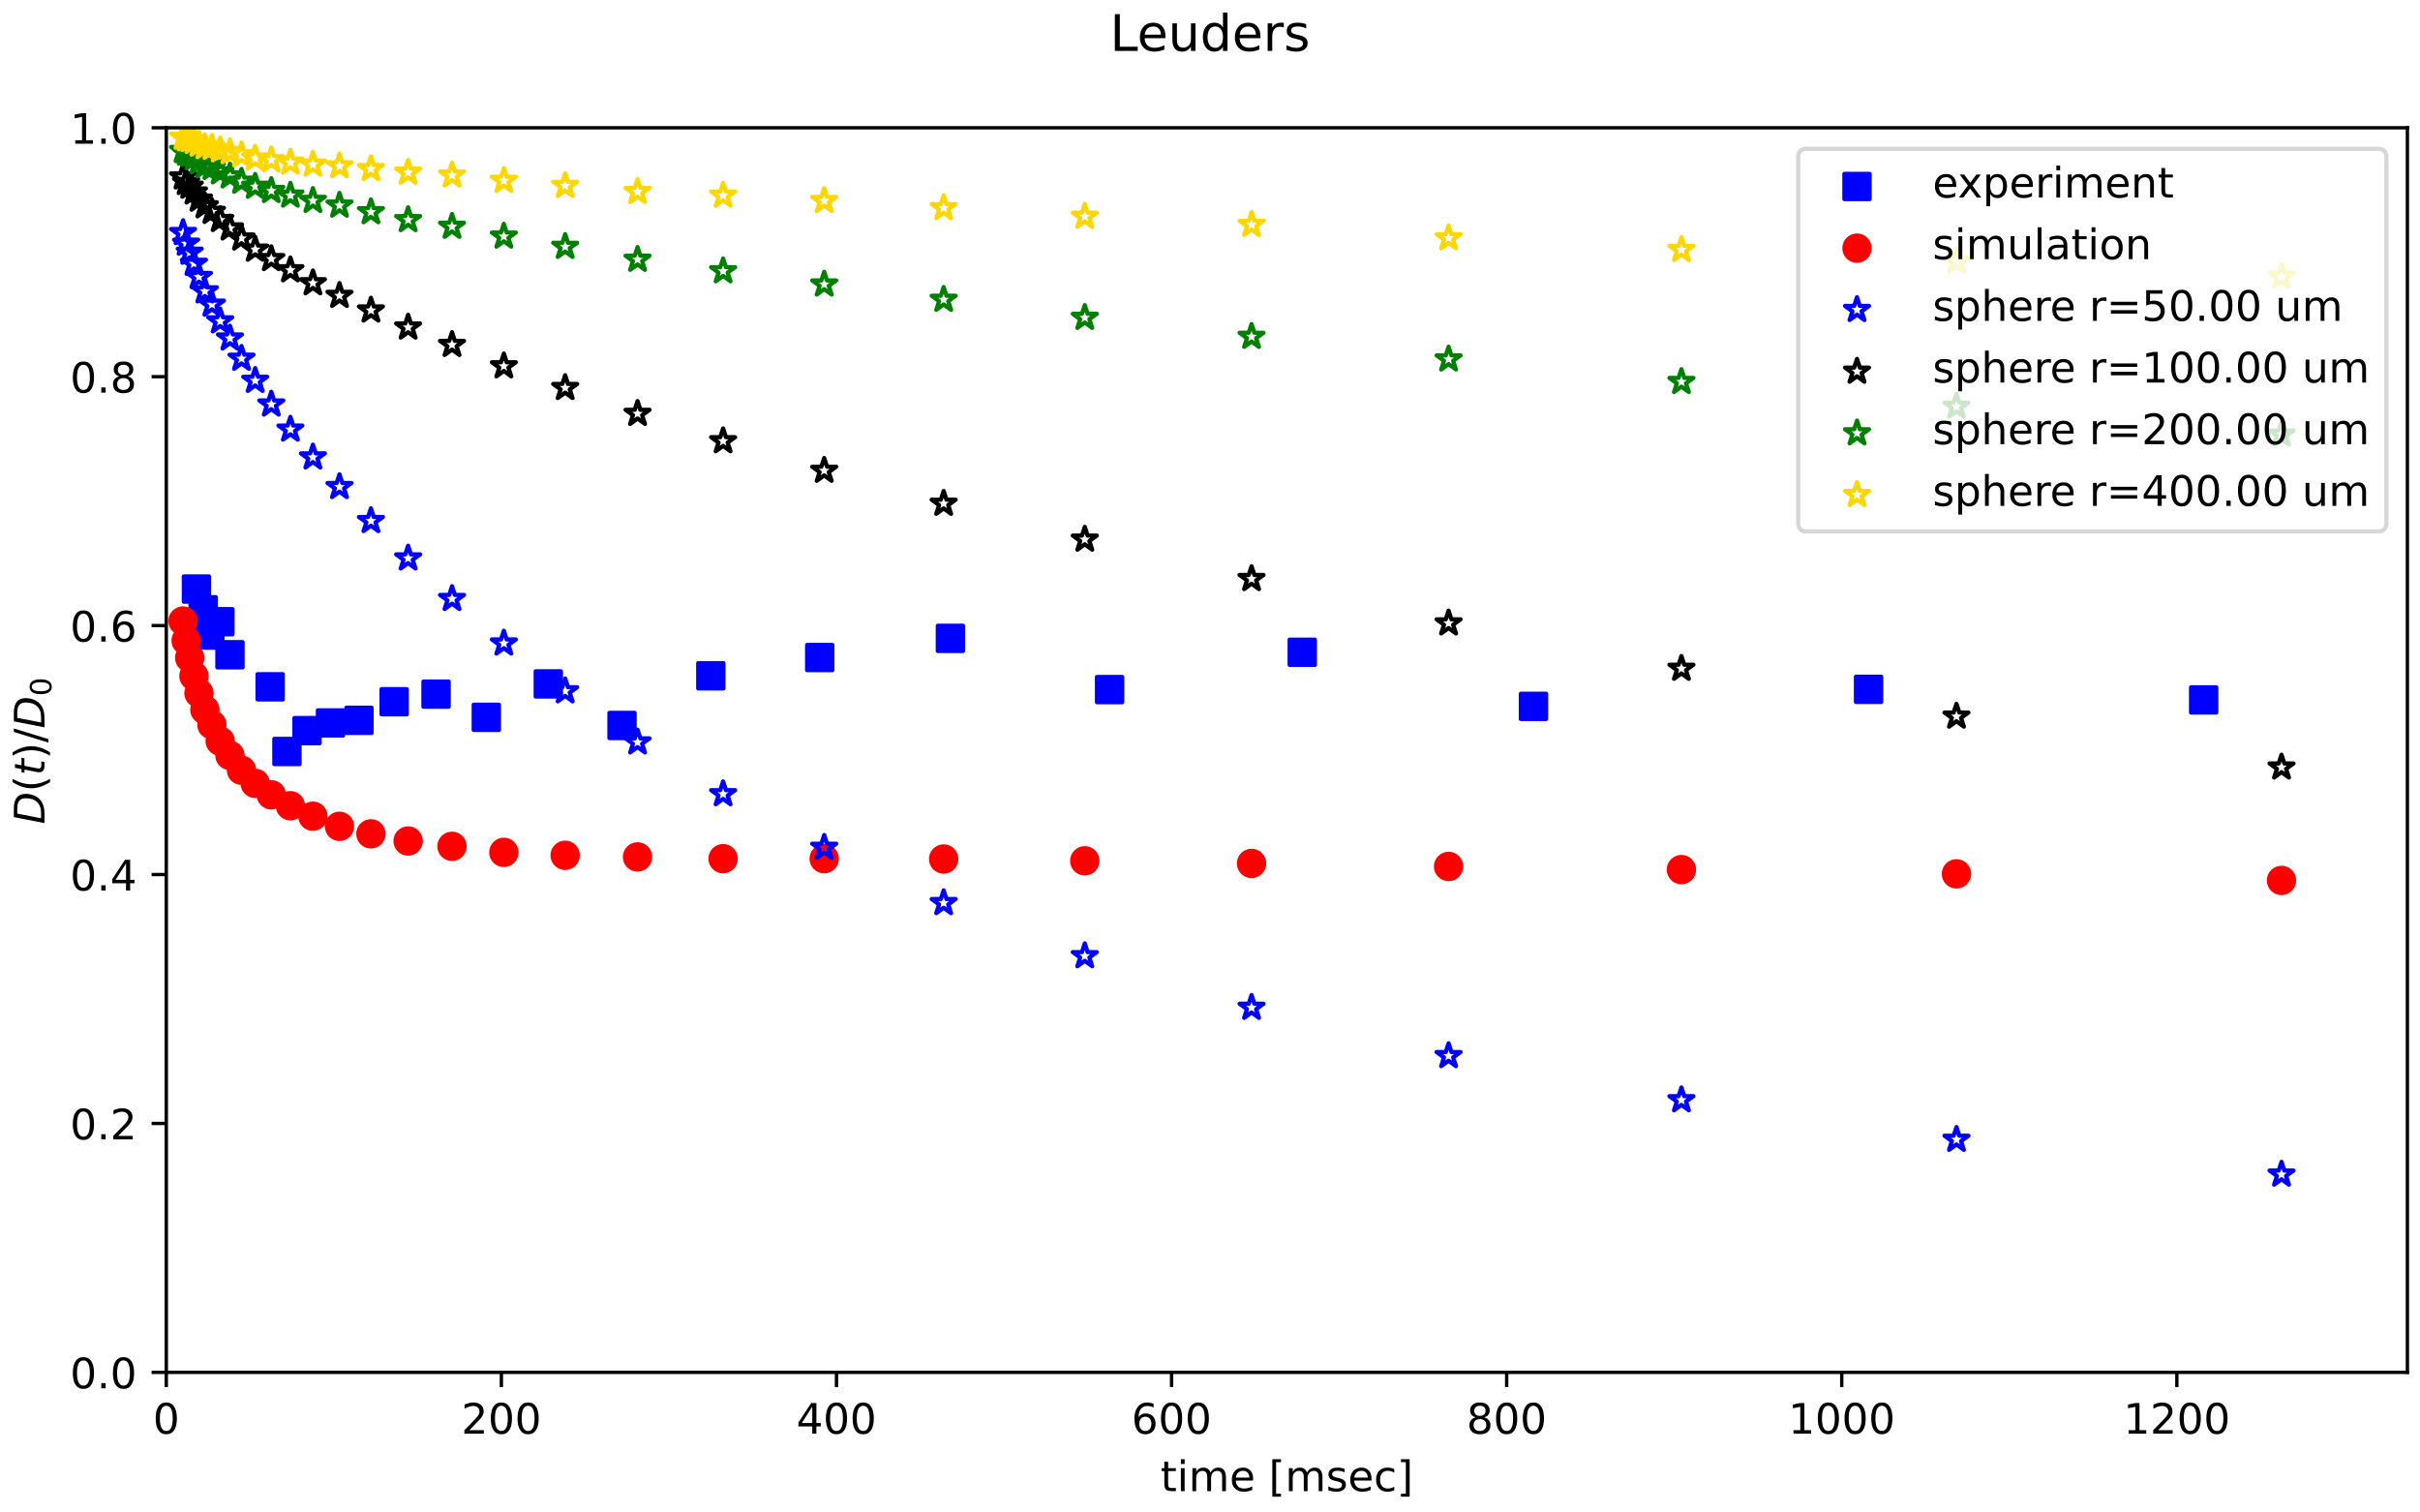 <?xml version="1.0" encoding="utf-8" standalone="no"?>
<!DOCTYPE svg PUBLIC "-//W3C//DTD SVG 1.1//EN"
  "http://www.w3.org/Graphics/SVG/1.1/DTD/svg11.dtd">
<!-- Created with matplotlib (https://matplotlib.org/) -->
<svg height="360pt" version="1.1" viewBox="0 0 576 360" width="576pt" xmlns="http://www.w3.org/2000/svg" xmlns:xlink="http://www.w3.org/1999/xlink">
 <defs>
  <style type="text/css">*{stroke-linecap:butt;stroke-linejoin:round;}</style>
 </defs>
 <g id="figure_1">
  <g id="patch_1">
   <path d="M 0 360 
L 576 360 
L 576 0 
L 0 0 
z
" style="fill:#ffffff;"/>
  </g>
  <g id="axes_1">
   <g id="patch_2">
    <path d="M 39.581 326.644 
L 573 326.644 
L 573 30.414 
L 39.581 30.414 
z
" style="fill:#ffffff;"/>
   </g>
   <g id="PathCollection_1">
    <defs>
     <path d="M -3 3 
L 3 3 
L 3 -3 
L -3 -3 
z
" id="mc62629ad4c" style="stroke:#0000ff;"/>
    </defs>
    <g clip-path="url(#pe7594e9d9b)">
     <use style="fill:#0000ff;stroke:#0000ff;" x="46.76" xlink:href="#mc62629ad4c" y="140.211"/>
     <use style="fill:#0000ff;stroke:#0000ff;" x="48.355" xlink:href="#mc62629ad4c" y="145.129"/>
     <use style="fill:#0000ff;stroke:#0000ff;" x="49.95" xlink:href="#mc62629ad4c" y="151.155"/>
     <use style="fill:#0000ff;stroke:#0000ff;" x="52.343" xlink:href="#mc62629ad4c" y="147.98"/>
     <use style="fill:#0000ff;stroke:#0000ff;" x="54.735" xlink:href="#mc62629ad4c" y="155.848"/>
     <use style="fill:#0000ff;stroke:#0000ff;" x="64.306" xlink:href="#mc62629ad4c" y="163.471"/>
     <use style="fill:#0000ff;stroke:#0000ff;" x="68.294" xlink:href="#mc62629ad4c" y="178.87"/>
     <use style="fill:#0000ff;stroke:#0000ff;" x="73.08" xlink:href="#mc62629ad4c" y="173.91"/>
     <use style="fill:#0000ff;stroke:#0000ff;" x="78.663" xlink:href="#mc62629ad4c" y="172.071"/>
     <use style="fill:#0000ff;stroke:#0000ff;" x="85.442" xlink:href="#mc62629ad4c" y="171.454"/>
     <use style="fill:#0000ff;stroke:#0000ff;" x="93.817" xlink:href="#mc62629ad4c" y="167.03"/>
     <use style="fill:#0000ff;stroke:#0000ff;" x="103.786" xlink:href="#mc62629ad4c" y="165.219"/>
     <use style="fill:#0000ff;stroke:#0000ff;" x="115.75" xlink:href="#mc62629ad4c" y="170.747"/>
     <use style="fill:#0000ff;stroke:#0000ff;" x="130.505" xlink:href="#mc62629ad4c" y="162.788"/>
     <use style="fill:#0000ff;stroke:#0000ff;" x="148.052" xlink:href="#mc62629ad4c" y="172.677"/>
     <use style="fill:#0000ff;stroke:#0000ff;" x="169.187" xlink:href="#mc62629ad4c" y="160.848"/>
     <use style="fill:#0000ff;stroke:#0000ff;" x="195.109" xlink:href="#mc62629ad4c" y="156.504"/>
     <use style="fill:#0000ff;stroke:#0000ff;" x="226.214" xlink:href="#mc62629ad4c" y="151.943"/>
     <use style="fill:#0000ff;stroke:#0000ff;" x="264.099" xlink:href="#mc62629ad4c" y="164.137"/>
     <use style="fill:#0000ff;stroke:#0000ff;" x="309.959" xlink:href="#mc62629ad4c" y="155.25"/>
     <use style="fill:#0000ff;stroke:#0000ff;" x="364.992" xlink:href="#mc62629ad4c" y="168.126"/>
     <use style="fill:#0000ff;stroke:#0000ff;" x="444.75" xlink:href="#mc62629ad4c" y="164.074"/>
     <use style="fill:#0000ff;stroke:#0000ff;" x="524.507" xlink:href="#mc62629ad4c" y="166.591"/>
    </g>
   </g>
   <g id="PathCollection_2">
    <defs>
     <path d="M 0 3 
C 0.796 3 1.559 2.684 2.121 2.121 
C 2.684 1.559 3 0.796 3 0 
C 3 -0.796 2.684 -1.559 2.121 -2.121 
C 1.559 -2.684 0.796 -3 0 -3 
C -0.796 -3 -1.559 -2.684 -2.121 -2.121 
C -2.684 -1.559 -3 -0.796 -3 0 
C -3 0.796 -2.684 1.559 -2.121 2.121 
C -1.559 2.684 -0.796 3 0 3 
z
" id="m4bfbf848a3" style="stroke:#ff0000;"/>
    </defs>
    <g clip-path="url(#pe7594e9d9b)">
     <use style="fill:#ff0000;stroke:#ff0000;" x="43.569" xlink:href="#m4bfbf848a3" y="147.811"/>
     <use style="fill:#ff0000;stroke:#ff0000;" x="44.3" xlink:href="#m4bfbf848a3" y="152.482"/>
     <use style="fill:#ff0000;stroke:#ff0000;" x="45.151" xlink:href="#m4bfbf848a3" y="156.572"/>
     <use style="fill:#ff0000;stroke:#ff0000;" x="46.161" xlink:href="#m4bfbf848a3" y="160.899"/>
     <use style="fill:#ff0000;stroke:#ff0000;" x="47.358" xlink:href="#m4bfbf848a3" y="164.991"/>
     <use style="fill:#ff0000;stroke:#ff0000;" x="48.767" xlink:href="#m4bfbf848a3" y="168.944"/>
     <use style="fill:#ff0000;stroke:#ff0000;" x="50.442" xlink:href="#m4bfbf848a3" y="172.5"/>
     <use style="fill:#ff0000;stroke:#ff0000;" x="52.409" xlink:href="#m4bfbf848a3" y="176.399"/>
     <use style="fill:#ff0000;stroke:#ff0000;" x="54.735" xlink:href="#m4bfbf848a3" y="179.812"/>
     <use style="fill:#ff0000;stroke:#ff0000;" x="57.487" xlink:href="#m4bfbf848a3" y="183.329"/>
     <use style="fill:#ff0000;stroke:#ff0000;" x="60.744" xlink:href="#m4bfbf848a3" y="186.457"/>
     <use style="fill:#ff0000;stroke:#ff0000;" x="64.572" xlink:href="#m4bfbf848a3" y="189.182"/>
     <use style="fill:#ff0000;stroke:#ff0000;" x="69.118" xlink:href="#m4bfbf848a3" y="191.78"/>
     <use style="fill:#ff0000;stroke:#ff0000;" x="74.475" xlink:href="#m4bfbf848a3" y="194.275"/>
     <use style="fill:#ff0000;stroke:#ff0000;" x="80.803" xlink:href="#m4bfbf848a3" y="196.683"/>
     <use style="fill:#ff0000;stroke:#ff0000;" x="88.287" xlink:href="#m4bfbf848a3" y="198.47"/>
     <use style="fill:#ff0000;stroke:#ff0000;" x="97.14" xlink:href="#m4bfbf848a3" y="200.176"/>
     <use style="fill:#ff0000;stroke:#ff0000;" x="107.588" xlink:href="#m4bfbf848a3" y="201.438"/>
     <use style="fill:#ff0000;stroke:#ff0000;" x="119.924" xlink:href="#m4bfbf848a3" y="202.881"/>
     <use style="fill:#ff0000;stroke:#ff0000;" x="134.52" xlink:href="#m4bfbf848a3" y="203.577"/>
     <use style="fill:#ff0000;stroke:#ff0000;" x="151.747" xlink:href="#m4bfbf848a3" y="203.966"/>
     <use style="fill:#ff0000;stroke:#ff0000;" x="172.112" xlink:href="#m4bfbf848a3" y="204.38"/>
     <use style="fill:#ff0000;stroke:#ff0000;" x="196.172" xlink:href="#m4bfbf848a3" y="204.38"/>
     <use style="fill:#ff0000;stroke:#ff0000;" x="224.606" xlink:href="#m4bfbf848a3" y="204.463"/>
     <use style="fill:#ff0000;stroke:#ff0000;" x="258.197" xlink:href="#m4bfbf848a3" y="204.892"/>
     <use style="fill:#ff0000;stroke:#ff0000;" x="297.889" xlink:href="#m4bfbf848a3" y="205.511"/>
     <use style="fill:#ff0000;stroke:#ff0000;" x="344.787" xlink:href="#m4bfbf848a3" y="206.238"/>
     <use style="fill:#ff0000;stroke:#ff0000;" x="400.205" xlink:href="#m4bfbf848a3" y="206.988"/>
     <use style="fill:#ff0000;stroke:#ff0000;" x="465.673" xlink:href="#m4bfbf848a3" y="207.996"/>
     <use style="fill:#ff0000;stroke:#ff0000;" x="543.038" xlink:href="#m4bfbf848a3" y="209.558"/>
     <use style="fill:#ff0000;stroke:#ff0000;" x="634.44" xlink:href="#m4bfbf848a3" y="211.384"/>
     <use style="fill:#ff0000;stroke:#ff0000;" x="742.445" xlink:href="#m4bfbf848a3" y="214.204"/>
     <use style="fill:#ff0000;stroke:#ff0000;" x="870.057" xlink:href="#m4bfbf848a3" y="217.356"/>
     <use style="fill:#ff0000;stroke:#ff0000;" x="1020.825" xlink:href="#m4bfbf848a3" y="221.023"/>
     <use style="fill:#ff0000;stroke:#ff0000;" x="1198.977" xlink:href="#m4bfbf848a3" y="225.239"/>
     <use style="fill:#ff0000;stroke:#ff0000;" x="1409.483" xlink:href="#m4bfbf848a3" y="231.254"/>
     <use style="fill:#ff0000;stroke:#ff0000;" x="1658.194" xlink:href="#m4bfbf848a3" y="232.855"/>
     <use style="fill:#ff0000;stroke:#ff0000;" x="1952.074" xlink:href="#m4bfbf848a3" y="236.568"/>
    </g>
   </g>
   <g id="PathCollection_3">
    <defs>
     <path d="M 0 -3 
L -0.674 -0.927 
L -2.853 -0.927 
L -1.09 0.354 
L -1.763 2.427 
L -0 1.146 
L 1.763 2.427 
L 1.09 0.354 
L 2.853 -0.927 
L 0.674 -0.927 
z
" id="C0_0_84e2cf948f"/>
    </defs>
    <g clip-path="url(#pe7594e9d9b)">
     <use style="fill:none;stroke:#0000ff;" x="43.569" xlink:href="#C0_0_84e2cf948f" y="55.431"/>
    </g>
    <g clip-path="url(#pe7594e9d9b)">
     <use style="fill:none;stroke:#0000ff;" x="44.3" xlink:href="#C0_0_84e2cf948f" y="57.96"/>
    </g>
    <g clip-path="url(#pe7594e9d9b)">
     <use style="fill:none;stroke:#0000ff;" x="45.151" xlink:href="#C0_0_84e2cf948f" y="60.118"/>
    </g>
    <g clip-path="url(#pe7594e9d9b)">
     <use style="fill:none;stroke:#0000ff;" x="46.161" xlink:href="#C0_0_84e2cf948f" y="62.755"/>
    </g>
    <g clip-path="url(#pe7594e9d9b)">
     <use style="fill:none;stroke:#0000ff;" x="47.358" xlink:href="#C0_0_84e2cf948f" y="65.897"/>
    </g>
    <g clip-path="url(#pe7594e9d9b)">
     <use style="fill:none;stroke:#0000ff;" x="48.767" xlink:href="#C0_0_84e2cf948f" y="69.312"/>
    </g>
    <g clip-path="url(#pe7594e9d9b)">
     <use style="fill:none;stroke:#0000ff;" x="50.442" xlink:href="#C0_0_84e2cf948f" y="72.483"/>
    </g>
    <g clip-path="url(#pe7594e9d9b)">
     <use style="fill:none;stroke:#0000ff;" x="52.409" xlink:href="#C0_0_84e2cf948f" y="76.456"/>
    </g>
    <g clip-path="url(#pe7594e9d9b)">
     <use style="fill:none;stroke:#0000ff;" x="54.735" xlink:href="#C0_0_84e2cf948f" y="80.53"/>
    </g>
    <g clip-path="url(#pe7594e9d9b)">
     <use style="fill:none;stroke:#0000ff;" x="57.487" xlink:href="#C0_0_84e2cf948f" y="85.354"/>
    </g>
    <g clip-path="url(#pe7594e9d9b)">
     <use style="fill:none;stroke:#0000ff;" x="60.744" xlink:href="#C0_0_84e2cf948f" y="90.608"/>
    </g>
    <g clip-path="url(#pe7594e9d9b)">
     <use style="fill:none;stroke:#0000ff;" x="64.572" xlink:href="#C0_0_84e2cf948f" y="96.247"/>
    </g>
    <g clip-path="url(#pe7594e9d9b)">
     <use style="fill:none;stroke:#0000ff;" x="69.118" xlink:href="#C0_0_84e2cf948f" y="102.22"/>
    </g>
    <g clip-path="url(#pe7594e9d9b)">
     <use style="fill:none;stroke:#0000ff;" x="74.475" xlink:href="#C0_0_84e2cf948f" y="108.838"/>
    </g>
    <g clip-path="url(#pe7594e9d9b)">
     <use style="fill:none;stroke:#0000ff;" x="80.803" xlink:href="#C0_0_84e2cf948f" y="115.893"/>
    </g>
    <g clip-path="url(#pe7594e9d9b)">
     <use style="fill:none;stroke:#0000ff;" x="88.287" xlink:href="#C0_0_84e2cf948f" y="123.982"/>
    </g>
    <g clip-path="url(#pe7594e9d9b)">
     <use style="fill:none;stroke:#0000ff;" x="97.14" xlink:href="#C0_0_84e2cf948f" y="132.884"/>
    </g>
    <g clip-path="url(#pe7594e9d9b)">
     <use style="fill:none;stroke:#0000ff;" x="107.588" xlink:href="#C0_0_84e2cf948f" y="142.535"/>
    </g>
    <g clip-path="url(#pe7594e9d9b)">
     <use style="fill:none;stroke:#0000ff;" x="119.924" xlink:href="#C0_0_84e2cf948f" y="153.13"/>
    </g>
    <g clip-path="url(#pe7594e9d9b)">
     <use style="fill:none;stroke:#0000ff;" x="134.52" xlink:href="#C0_0_84e2cf948f" y="164.499"/>
    </g>
    <g clip-path="url(#pe7594e9d9b)">
     <use style="fill:none;stroke:#0000ff;" x="151.747" xlink:href="#C0_0_84e2cf948f" y="176.675"/>
    </g>
    <g clip-path="url(#pe7594e9d9b)">
     <use style="fill:none;stroke:#0000ff;" x="172.112" xlink:href="#C0_0_84e2cf948f" y="189"/>
    </g>
    <g clip-path="url(#pe7594e9d9b)">
     <use style="fill:none;stroke:#0000ff;" x="196.172" xlink:href="#C0_0_84e2cf948f" y="201.747"/>
    </g>
    <g clip-path="url(#pe7594e9d9b)">
     <use style="fill:none;stroke:#0000ff;" x="224.606" xlink:href="#C0_0_84e2cf948f" y="214.917"/>
    </g>
    <g clip-path="url(#pe7594e9d9b)">
     <use style="fill:none;stroke:#0000ff;" x="258.197" xlink:href="#C0_0_84e2cf948f" y="227.55"/>
    </g>
    <g clip-path="url(#pe7594e9d9b)">
     <use style="fill:none;stroke:#0000ff;" x="297.889" xlink:href="#C0_0_84e2cf948f" y="239.837"/>
    </g>
    <g clip-path="url(#pe7594e9d9b)">
     <use style="fill:none;stroke:#0000ff;" x="344.787" xlink:href="#C0_0_84e2cf948f" y="251.331"/>
    </g>
    <g clip-path="url(#pe7594e9d9b)">
     <use style="fill:none;stroke:#0000ff;" x="400.205" xlink:href="#C0_0_84e2cf948f" y="261.841"/>
    </g>
    <g clip-path="url(#pe7594e9d9b)">
     <use style="fill:none;stroke:#0000ff;" x="465.673" xlink:href="#C0_0_84e2cf948f" y="271.253"/>
    </g>
    <g clip-path="url(#pe7594e9d9b)">
     <use style="fill:none;stroke:#0000ff;" x="543.038" xlink:href="#C0_0_84e2cf948f" y="279.541"/>
    </g>
    <g clip-path="url(#pe7594e9d9b)">
     <use style="fill:none;stroke:#0000ff;" x="634.44" xlink:href="#C0_0_84e2cf948f" y="286.595"/>
    </g>
    <g clip-path="url(#pe7594e9d9b)">
     <use style="fill:none;stroke:#0000ff;" x="742.445" xlink:href="#C0_0_84e2cf948f" y="292.719"/>
    </g>
    <g clip-path="url(#pe7594e9d9b)">
     <use style="fill:none;stroke:#0000ff;" x="870.057" xlink:href="#C0_0_84e2cf948f" y="297.971"/>
    </g>
    <g clip-path="url(#pe7594e9d9b)">
     <use style="fill:none;stroke:#0000ff;" x="1020.825" xlink:href="#C0_0_84e2cf948f" y="302.421"/>
    </g>
    <g clip-path="url(#pe7594e9d9b)">
     <use style="fill:none;stroke:#0000ff;" x="1198.977" xlink:href="#C0_0_84e2cf948f" y="306.067"/>
    </g>
    <g clip-path="url(#pe7594e9d9b)">
     <use style="fill:none;stroke:#0000ff;" x="1409.483" xlink:href="#C0_0_84e2cf948f" y="309.305"/>
    </g>
    <g clip-path="url(#pe7594e9d9b)">
     <use style="fill:none;stroke:#0000ff;" x="1658.194" xlink:href="#C0_0_84e2cf948f" y="311.868"/>
    </g>
    <g clip-path="url(#pe7594e9d9b)">
     <use style="fill:none;stroke:#0000ff;" x="1952.074" xlink:href="#C0_0_84e2cf948f" y="314.214"/>
    </g>
   </g>
   <g id="PathCollection_4">
    <defs>
     <path d="M 0 -3 
L -0.674 -0.927 
L -2.853 -0.927 
L -1.09 0.354 
L -1.763 2.427 
L -0 1.146 
L 1.763 2.427 
L 1.09 0.354 
L 2.853 -0.927 
L 0.674 -0.927 
z
" id="C1_0_0059d68b60"/>
    </defs>
    <g clip-path="url(#pe7594e9d9b)">
     <use style="fill:none;stroke:#000000;" x="43.569" xlink:href="#C1_0_0059d68b60" y="42.189"/>
    </g>
    <g clip-path="url(#pe7594e9d9b)">
     <use style="fill:none;stroke:#000000;" x="44.3" xlink:href="#C1_0_0059d68b60" y="43.509"/>
    </g>
    <g clip-path="url(#pe7594e9d9b)">
     <use style="fill:none;stroke:#000000;" x="45.151" xlink:href="#C1_0_0059d68b60" y="44.401"/>
    </g>
    <g clip-path="url(#pe7594e9d9b)">
     <use style="fill:none;stroke:#000000;" x="46.161" xlink:href="#C1_0_0059d68b60" y="45.78"/>
    </g>
    <g clip-path="url(#pe7594e9d9b)">
     <use style="fill:none;stroke:#000000;" x="47.358" xlink:href="#C1_0_0059d68b60" y="47.484"/>
    </g>
    <g clip-path="url(#pe7594e9d9b)">
     <use style="fill:none;stroke:#000000;" x="48.767" xlink:href="#C1_0_0059d68b60" y="49.064"/>
    </g>
    <g clip-path="url(#pe7594e9d9b)">
     <use style="fill:none;stroke:#000000;" x="50.442" xlink:href="#C1_0_0059d68b60" y="50.398"/>
    </g>
    <g clip-path="url(#pe7594e9d9b)">
     <use style="fill:none;stroke:#000000;" x="52.409" xlink:href="#C1_0_0059d68b60" y="52.33"/>
    </g>
    <g clip-path="url(#pe7594e9d9b)">
     <use style="fill:none;stroke:#000000;" x="54.735" xlink:href="#C1_0_0059d68b60" y="54.334"/>
    </g>
    <g clip-path="url(#pe7594e9d9b)">
     <use style="fill:none;stroke:#000000;" x="57.487" xlink:href="#C1_0_0059d68b60" y="56.741"/>
    </g>
    <g clip-path="url(#pe7594e9d9b)">
     <use style="fill:none;stroke:#000000;" x="60.744" xlink:href="#C1_0_0059d68b60" y="59.381"/>
    </g>
    <g clip-path="url(#pe7594e9d9b)">
     <use style="fill:none;stroke:#000000;" x="64.572" xlink:href="#C1_0_0059d68b60" y="61.632"/>
    </g>
    <g clip-path="url(#pe7594e9d9b)">
     <use style="fill:none;stroke:#000000;" x="69.118" xlink:href="#C1_0_0059d68b60" y="64.294"/>
    </g>
    <g clip-path="url(#pe7594e9d9b)">
     <use style="fill:none;stroke:#000000;" x="74.475" xlink:href="#C1_0_0059d68b60" y="67.384"/>
    </g>
    <g clip-path="url(#pe7594e9d9b)">
     <use style="fill:none;stroke:#000000;" x="80.803" xlink:href="#C1_0_0059d68b60" y="70.391"/>
    </g>
    <g clip-path="url(#pe7594e9d9b)">
     <use style="fill:none;stroke:#000000;" x="88.287" xlink:href="#C1_0_0059d68b60" y="73.872"/>
    </g>
    <g clip-path="url(#pe7594e9d9b)">
     <use style="fill:none;stroke:#000000;" x="97.14" xlink:href="#C1_0_0059d68b60" y="77.925"/>
    </g>
    <g clip-path="url(#pe7594e9d9b)">
     <use style="fill:none;stroke:#000000;" x="107.588" xlink:href="#C1_0_0059d68b60" y="82.064"/>
    </g>
    <g clip-path="url(#pe7594e9d9b)">
     <use style="fill:none;stroke:#000000;" x="119.924" xlink:href="#C1_0_0059d68b60" y="87.154"/>
    </g>
    <g clip-path="url(#pe7594e9d9b)">
     <use style="fill:none;stroke:#000000;" x="134.52" xlink:href="#C1_0_0059d68b60" y="92.316"/>
    </g>
    <g clip-path="url(#pe7594e9d9b)">
     <use style="fill:none;stroke:#000000;" x="151.747" xlink:href="#C1_0_0059d68b60" y="98.466"/>
    </g>
    <g clip-path="url(#pe7594e9d9b)">
     <use style="fill:none;stroke:#000000;" x="172.112" xlink:href="#C1_0_0059d68b60" y="104.982"/>
    </g>
    <g clip-path="url(#pe7594e9d9b)">
     <use style="fill:none;stroke:#000000;" x="196.172" xlink:href="#C1_0_0059d68b60" y="112.015"/>
    </g>
    <g clip-path="url(#pe7594e9d9b)">
     <use style="fill:none;stroke:#000000;" x="224.606" xlink:href="#C1_0_0059d68b60" y="119.865"/>
    </g>
    <g clip-path="url(#pe7594e9d9b)">
     <use style="fill:none;stroke:#000000;" x="258.197" xlink:href="#C1_0_0059d68b60" y="128.41"/>
    </g>
    <g clip-path="url(#pe7594e9d9b)">
     <use style="fill:none;stroke:#000000;" x="297.889" xlink:href="#C1_0_0059d68b60" y="137.784"/>
    </g>
    <g clip-path="url(#pe7594e9d9b)">
     <use style="fill:none;stroke:#000000;" x="344.787" xlink:href="#C1_0_0059d68b60" y="148.341"/>
    </g>
    <g clip-path="url(#pe7594e9d9b)">
     <use style="fill:none;stroke:#000000;" x="400.205" xlink:href="#C1_0_0059d68b60" y="159.144"/>
    </g>
    <g clip-path="url(#pe7594e9d9b)">
     <use style="fill:none;stroke:#000000;" x="465.673" xlink:href="#C1_0_0059d68b60" y="170.529"/>
    </g>
    <g clip-path="url(#pe7594e9d9b)">
     <use style="fill:none;stroke:#000000;" x="543.038" xlink:href="#C1_0_0059d68b60" y="182.641"/>
    </g>
    <g clip-path="url(#pe7594e9d9b)">
     <use style="fill:none;stroke:#000000;" x="634.44" xlink:href="#C1_0_0059d68b60" y="195.095"/>
    </g>
    <g clip-path="url(#pe7594e9d9b)">
     <use style="fill:none;stroke:#000000;" x="742.445" xlink:href="#C1_0_0059d68b60" y="207.885"/>
    </g>
    <g clip-path="url(#pe7594e9d9b)">
     <use style="fill:none;stroke:#000000;" x="870.057" xlink:href="#C1_0_0059d68b60" y="220.778"/>
    </g>
    <g clip-path="url(#pe7594e9d9b)">
     <use style="fill:none;stroke:#000000;" x="1020.825" xlink:href="#C1_0_0059d68b60" y="232.981"/>
    </g>
    <g clip-path="url(#pe7594e9d9b)">
     <use style="fill:none;stroke:#000000;" x="1198.977" xlink:href="#C1_0_0059d68b60" y="244.879"/>
    </g>
    <g clip-path="url(#pe7594e9d9b)">
     <use style="fill:none;stroke:#000000;" x="1409.483" xlink:href="#C1_0_0059d68b60" y="256.04"/>
    </g>
    <g clip-path="url(#pe7594e9d9b)">
     <use style="fill:none;stroke:#000000;" x="1658.194" xlink:href="#C1_0_0059d68b60" y="266.016"/>
    </g>
    <g clip-path="url(#pe7594e9d9b)">
     <use style="fill:none;stroke:#000000;" x="1952.074" xlink:href="#C1_0_0059d68b60" y="275.018"/>
    </g>
   </g>
   <g id="PathCollection_5">
    <defs>
     <path d="M 0 -3 
L -0.674 -0.927 
L -2.853 -0.927 
L -1.09 0.354 
L -1.763 2.427 
L -0 1.146 
L 1.763 2.427 
L 1.09 0.354 
L 2.853 -0.927 
L 0.674 -0.927 
z
" id="C2_0_b6519adf68"/>
    </defs>
    <g clip-path="url(#pe7594e9d9b)">
     <use style="fill:none;stroke:#008000;" x="43.569" xlink:href="#C2_0_b6519adf68" y="35.904"/>
    </g>
    <g clip-path="url(#pe7594e9d9b)">
     <use style="fill:none;stroke:#008000;" x="44.3" xlink:href="#C2_0_b6519adf68" y="36.521"/>
    </g>
    <g clip-path="url(#pe7594e9d9b)">
     <use style="fill:none;stroke:#008000;" x="45.151" xlink:href="#C2_0_b6519adf68" y="36.812"/>
    </g>
    <g clip-path="url(#pe7594e9d9b)">
     <use style="fill:none;stroke:#008000;" x="46.161" xlink:href="#C2_0_b6519adf68" y="37.626"/>
    </g>
    <g clip-path="url(#pe7594e9d9b)">
     <use style="fill:none;stroke:#008000;" x="47.358" xlink:href="#C2_0_b6519adf68" y="38.552"/>
    </g>
    <g clip-path="url(#pe7594e9d9b)">
     <use style="fill:none;stroke:#008000;" x="48.767" xlink:href="#C2_0_b6519adf68" y="39.546"/>
    </g>
    <g clip-path="url(#pe7594e9d9b)">
     <use style="fill:none;stroke:#008000;" x="50.442" xlink:href="#C2_0_b6519adf68" y="39.933"/>
    </g>
    <g clip-path="url(#pe7594e9d9b)">
     <use style="fill:none;stroke:#008000;" x="52.409" xlink:href="#C2_0_b6519adf68" y="40.978"/>
    </g>
    <g clip-path="url(#pe7594e9d9b)">
     <use style="fill:none;stroke:#008000;" x="54.735" xlink:href="#C2_0_b6519adf68" y="41.952"/>
    </g>
    <g clip-path="url(#pe7594e9d9b)">
     <use style="fill:none;stroke:#008000;" x="57.487" xlink:href="#C2_0_b6519adf68" y="43.212"/>
    </g>
    <g clip-path="url(#pe7594e9d9b)">
     <use style="fill:none;stroke:#008000;" x="60.744" xlink:href="#C2_0_b6519adf68" y="44.414"/>
    </g>
    <g clip-path="url(#pe7594e9d9b)">
     <use style="fill:none;stroke:#008000;" x="64.572" xlink:href="#C2_0_b6519adf68" y="45.426"/>
    </g>
    <g clip-path="url(#pe7594e9d9b)">
     <use style="fill:none;stroke:#008000;" x="69.118" xlink:href="#C2_0_b6519adf68" y="46.519"/>
    </g>
    <g clip-path="url(#pe7594e9d9b)">
     <use style="fill:none;stroke:#008000;" x="74.475" xlink:href="#C2_0_b6519adf68" y="47.78"/>
    </g>
    <g clip-path="url(#pe7594e9d9b)">
     <use style="fill:none;stroke:#008000;" x="80.803" xlink:href="#C2_0_b6519adf68" y="48.911"/>
    </g>
    <g clip-path="url(#pe7594e9d9b)">
     <use style="fill:none;stroke:#008000;" x="88.287" xlink:href="#C2_0_b6519adf68" y="50.467"/>
    </g>
    <g clip-path="url(#pe7594e9d9b)">
     <use style="fill:none;stroke:#008000;" x="97.14" xlink:href="#C2_0_b6519adf68" y="52.355"/>
    </g>
    <g clip-path="url(#pe7594e9d9b)">
     <use style="fill:none;stroke:#008000;" x="107.588" xlink:href="#C2_0_b6519adf68" y="53.943"/>
    </g>
    <g clip-path="url(#pe7594e9d9b)">
     <use style="fill:none;stroke:#008000;" x="119.924" xlink:href="#C2_0_b6519adf68" y="56.279"/>
    </g>
    <g clip-path="url(#pe7594e9d9b)">
     <use style="fill:none;stroke:#008000;" x="134.52" xlink:href="#C2_0_b6519adf68" y="58.725"/>
    </g>
    <g clip-path="url(#pe7594e9d9b)">
     <use style="fill:none;stroke:#008000;" x="151.747" xlink:href="#C2_0_b6519adf68" y="61.799"/>
    </g>
    <g clip-path="url(#pe7594e9d9b)">
     <use style="fill:none;stroke:#008000;" x="172.112" xlink:href="#C2_0_b6519adf68" y="64.529"/>
    </g>
    <g clip-path="url(#pe7594e9d9b)">
     <use style="fill:none;stroke:#008000;" x="196.172" xlink:href="#C2_0_b6519adf68" y="67.681"/>
    </g>
    <g clip-path="url(#pe7594e9d9b)">
     <use style="fill:none;stroke:#008000;" x="224.606" xlink:href="#C2_0_b6519adf68" y="71.322"/>
    </g>
    <g clip-path="url(#pe7594e9d9b)">
     <use style="fill:none;stroke:#008000;" x="258.197" xlink:href="#C2_0_b6519adf68" y="75.622"/>
    </g>
    <g clip-path="url(#pe7594e9d9b)">
     <use style="fill:none;stroke:#008000;" x="297.889" xlink:href="#C2_0_b6519adf68" y="80.136"/>
    </g>
    <g clip-path="url(#pe7594e9d9b)">
     <use style="fill:none;stroke:#008000;" x="344.787" xlink:href="#C2_0_b6519adf68" y="85.519"/>
    </g>
    <g clip-path="url(#pe7594e9d9b)">
     <use style="fill:none;stroke:#008000;" x="400.205" xlink:href="#C2_0_b6519adf68" y="90.878"/>
    </g>
    <g clip-path="url(#pe7594e9d9b)">
     <use style="fill:none;stroke:#008000;" x="465.673" xlink:href="#C2_0_b6519adf68" y="96.76"/>
    </g>
    <g clip-path="url(#pe7594e9d9b)">
     <use style="fill:none;stroke:#008000;" x="543.038" xlink:href="#C2_0_b6519adf68" y="103.408"/>
    </g>
    <g clip-path="url(#pe7594e9d9b)">
     <use style="fill:none;stroke:#008000;" x="634.44" xlink:href="#C2_0_b6519adf68" y="110.535"/>
    </g>
    <g clip-path="url(#pe7594e9d9b)">
     <use style="fill:none;stroke:#008000;" x="742.445" xlink:href="#C2_0_b6519adf68" y="118.662"/>
    </g>
    <g clip-path="url(#pe7594e9d9b)">
     <use style="fill:none;stroke:#008000;" x="870.057" xlink:href="#C2_0_b6519adf68" y="126.505"/>
    </g>
    <g clip-path="url(#pe7594e9d9b)">
     <use style="fill:none;stroke:#008000;" x="1020.825" xlink:href="#C2_0_b6519adf68" y="135.242"/>
    </g>
    <g clip-path="url(#pe7594e9d9b)">
     <use style="fill:none;stroke:#008000;" x="1198.977" xlink:href="#C2_0_b6519adf68" y="144.685"/>
    </g>
    <g clip-path="url(#pe7594e9d9b)">
     <use style="fill:none;stroke:#008000;" x="1409.483" xlink:href="#C2_0_b6519adf68" y="153.914"/>
    </g>
    <g clip-path="url(#pe7594e9d9b)">
     <use style="fill:none;stroke:#008000;" x="1658.194" xlink:href="#C2_0_b6519adf68" y="163.683"/>
    </g>
    <g clip-path="url(#pe7594e9d9b)">
     <use style="fill:none;stroke:#008000;" x="1952.074" xlink:href="#C2_0_b6519adf68" y="173.15"/>
    </g>
   </g>
   <g id="PathCollection_6">
    <defs>
     <path d="M 0 -3 
L -0.674 -0.927 
L -2.853 -0.927 
L -1.09 0.354 
L -1.763 2.427 
L -0 1.146 
L 1.763 2.427 
L 1.09 0.354 
L 2.853 -0.927 
L 0.674 -0.927 
z
" id="C3_0_f03584632b"/>
    </defs>
    <g clip-path="url(#pe7594e9d9b)">
     <use style="fill:none;stroke:#ffd700;" x="43.569" xlink:href="#C3_0_f03584632b" y="32.73"/>
    </g>
    <g clip-path="url(#pe7594e9d9b)">
     <use style="fill:none;stroke:#ffd700;" x="44.3" xlink:href="#C3_0_f03584632b" y="33.129"/>
    </g>
    <g clip-path="url(#pe7594e9d9b)">
     <use style="fill:none;stroke:#ffd700;" x="45.151" xlink:href="#C3_0_f03584632b" y="33.281"/>
    </g>
    <g clip-path="url(#pe7594e9d9b)">
     <use style="fill:none;stroke:#ffd700;" x="46.161" xlink:href="#C3_0_f03584632b" y="33.727"/>
    </g>
    <g clip-path="url(#pe7594e9d9b)">
     <use style="fill:none;stroke:#ffd700;" x="47.358" xlink:href="#C3_0_f03584632b" y="34.395"/>
    </g>
    <g clip-path="url(#pe7594e9d9b)">
     <use style="fill:none;stroke:#ffd700;" x="48.767" xlink:href="#C3_0_f03584632b" y="34.987"/>
    </g>
    <g clip-path="url(#pe7594e9d9b)">
     <use style="fill:none;stroke:#ffd700;" x="50.442" xlink:href="#C3_0_f03584632b" y="35.141"/>
    </g>
    <g clip-path="url(#pe7594e9d9b)">
     <use style="fill:none;stroke:#ffd700;" x="52.409" xlink:href="#C3_0_f03584632b" y="35.74"/>
    </g>
    <g clip-path="url(#pe7594e9d9b)">
     <use style="fill:none;stroke:#ffd700;" x="54.735" xlink:href="#C3_0_f03584632b" y="36.178"/>
    </g>
    <g clip-path="url(#pe7594e9d9b)">
     <use style="fill:none;stroke:#ffd700;" x="57.487" xlink:href="#C3_0_f03584632b" y="36.918"/>
    </g>
    <g clip-path="url(#pe7594e9d9b)">
     <use style="fill:none;stroke:#ffd700;" x="60.744" xlink:href="#C3_0_f03584632b" y="37.68"/>
    </g>
    <g clip-path="url(#pe7594e9d9b)">
     <use style="fill:none;stroke:#ffd700;" x="64.572" xlink:href="#C3_0_f03584632b" y="38.097"/>
    </g>
    <g clip-path="url(#pe7594e9d9b)">
     <use style="fill:none;stroke:#ffd700;" x="69.118" xlink:href="#C3_0_f03584632b" y="38.664"/>
    </g>
    <g clip-path="url(#pe7594e9d9b)">
     <use style="fill:none;stroke:#ffd700;" x="74.475" xlink:href="#C3_0_f03584632b" y="39.148"/>
    </g>
    <g clip-path="url(#pe7594e9d9b)">
     <use style="fill:none;stroke:#ffd700;" x="80.803" xlink:href="#C3_0_f03584632b" y="39.539"/>
    </g>
    <g clip-path="url(#pe7594e9d9b)">
     <use style="fill:none;stroke:#ffd700;" x="88.287" xlink:href="#C3_0_f03584632b" y="40.217"/>
    </g>
    <g clip-path="url(#pe7594e9d9b)">
     <use style="fill:none;stroke:#ffd700;" x="97.14" xlink:href="#C3_0_f03584632b" y="41.063"/>
    </g>
    <g clip-path="url(#pe7594e9d9b)">
     <use style="fill:none;stroke:#ffd700;" x="107.588" xlink:href="#C3_0_f03584632b" y="41.73"/>
    </g>
    <g clip-path="url(#pe7594e9d9b)">
     <use style="fill:none;stroke:#ffd700;" x="119.924" xlink:href="#C3_0_f03584632b" y="43.01"/>
    </g>
    <g clip-path="url(#pe7594e9d9b)">
     <use style="fill:none;stroke:#ffd700;" x="134.52" xlink:href="#C3_0_f03584632b" y="44.205"/>
    </g>
    <g clip-path="url(#pe7594e9d9b)">
     <use style="fill:none;stroke:#ffd700;" x="151.747" xlink:href="#C3_0_f03584632b" y="45.664"/>
    </g>
    <g clip-path="url(#pe7594e9d9b)">
     <use style="fill:none;stroke:#ffd700;" x="172.112" xlink:href="#C3_0_f03584632b" y="46.521"/>
    </g>
    <g clip-path="url(#pe7594e9d9b)">
     <use style="fill:none;stroke:#ffd700;" x="196.172" xlink:href="#C3_0_f03584632b" y="47.798"/>
    </g>
    <g clip-path="url(#pe7594e9d9b)">
     <use style="fill:none;stroke:#ffd700;" x="224.606" xlink:href="#C3_0_f03584632b" y="49.498"/>
    </g>
    <g clip-path="url(#pe7594e9d9b)">
     <use style="fill:none;stroke:#ffd700;" x="258.197" xlink:href="#C3_0_f03584632b" y="51.549"/>
    </g>
    <g clip-path="url(#pe7594e9d9b)">
     <use style="fill:none;stroke:#ffd700;" x="297.889" xlink:href="#C3_0_f03584632b" y="53.491"/>
    </g>
    <g clip-path="url(#pe7594e9d9b)">
     <use style="fill:none;stroke:#ffd700;" x="344.787" xlink:href="#C3_0_f03584632b" y="56.671"/>
    </g>
    <g clip-path="url(#pe7594e9d9b)">
     <use style="fill:none;stroke:#ffd700;" x="400.205" xlink:href="#C3_0_f03584632b" y="59.438"/>
    </g>
    <g clip-path="url(#pe7594e9d9b)">
     <use style="fill:none;stroke:#ffd700;" x="465.673" xlink:href="#C3_0_f03584632b" y="62.219"/>
    </g>
    <g clip-path="url(#pe7594e9d9b)">
     <use style="fill:none;stroke:#ffd700;" x="543.038" xlink:href="#C3_0_f03584632b" y="65.838"/>
    </g>
    <g clip-path="url(#pe7594e9d9b)">
     <use style="fill:none;stroke:#ffd700;" x="634.44" xlink:href="#C3_0_f03584632b" y="69.84"/>
    </g>
    <g clip-path="url(#pe7594e9d9b)">
     <use style="fill:none;stroke:#ffd700;" x="742.445" xlink:href="#C3_0_f03584632b" y="74.383"/>
    </g>
    <g clip-path="url(#pe7594e9d9b)">
     <use style="fill:none;stroke:#ffd700;" x="870.057" xlink:href="#C3_0_f03584632b" y="78.563"/>
    </g>
    <g clip-path="url(#pe7594e9d9b)">
     <use style="fill:none;stroke:#ffd700;" x="1020.825" xlink:href="#C3_0_f03584632b" y="84.681"/>
    </g>
    <g clip-path="url(#pe7594e9d9b)">
     <use style="fill:none;stroke:#ffd700;" x="1198.977" xlink:href="#C3_0_f03584632b" y="89.939"/>
    </g>
    <g clip-path="url(#pe7594e9d9b)">
     <use style="fill:none;stroke:#ffd700;" x="1409.483" xlink:href="#C3_0_f03584632b" y="97.122"/>
    </g>
    <g clip-path="url(#pe7594e9d9b)">
     <use style="fill:none;stroke:#ffd700;" x="1658.194" xlink:href="#C3_0_f03584632b" y="108.511"/>
    </g>
    <g clip-path="url(#pe7594e9d9b)">
     <use style="fill:none;stroke:#ffd700;" x="1952.074" xlink:href="#C3_0_f03584632b" y="117.845"/>
    </g>
   </g>
   <g id="matplotlib.axis_1">
    <g id="xtick_1">
     <g id="line2d_1">
      <defs>
       <path d="M 0 0 
L 0 3.5 
" id="mb7d0da23df" style="stroke:#000000;stroke-width:0.8;"/>
      </defs>
      <g>
       <use style="stroke:#000000;stroke-width:0.8;" x="39.581" xlink:href="#mb7d0da23df" y="326.644"/>
      </g>
     </g>
     <g id="text_1">
      <!-- 0 -->
      <g transform="translate(36.4 341.242)scale(0.1 -0.1)">
       <defs>
        <path d="M 31.781 66.406 
Q 24.172 66.406 20.328 58.906 
Q 16.5 51.422 16.5 36.375 
Q 16.5 21.391 20.328 13.891 
Q 24.172 6.391 31.781 6.391 
Q 39.453 6.391 43.281 13.891 
Q 47.125 21.391 47.125 36.375 
Q 47.125 51.422 43.281 58.906 
Q 39.453 66.406 31.781 66.406 
z
M 31.781 74.219 
Q 44.047 74.219 50.516 64.516 
Q 56.984 54.828 56.984 36.375 
Q 56.984 17.969 50.516 8.266 
Q 44.047 -1.422 31.781 -1.422 
Q 19.531 -1.422 13.062 8.266 
Q 6.594 17.969 6.594 36.375 
Q 6.594 54.828 13.062 64.516 
Q 19.531 74.219 31.781 74.219 
z
" id="DejaVuSans-48"/>
       </defs>
       <use xlink:href="#DejaVuSans-48"/>
      </g>
     </g>
    </g>
    <g id="xtick_2">
     <g id="line2d_2">
      <g>
       <use style="stroke:#000000;stroke-width:0.8;" x="119.339" xlink:href="#mb7d0da23df" y="326.644"/>
      </g>
     </g>
     <g id="text_2">
      <!-- 200 -->
      <g transform="translate(109.795 341.242)scale(0.1 -0.1)">
       <defs>
        <path d="M 19.188 8.297 
L 53.609 8.297 
L 53.609 0 
L 7.328 0 
L 7.328 8.297 
Q 12.938 14.109 22.625 23.891 
Q 32.328 33.688 34.812 36.531 
Q 39.547 41.844 41.422 45.531 
Q 43.312 49.219 43.312 52.781 
Q 43.312 58.594 39.234 62.25 
Q 35.156 65.922 28.609 65.922 
Q 23.969 65.922 18.812 64.312 
Q 13.672 62.703 7.812 59.422 
L 7.812 69.391 
Q 13.766 71.781 18.938 73 
Q 24.125 74.219 28.422 74.219 
Q 39.75 74.219 46.484 68.547 
Q 53.219 62.891 53.219 53.422 
Q 53.219 48.922 51.531 44.891 
Q 49.859 40.875 45.406 35.406 
Q 44.188 33.984 37.641 27.219 
Q 31.109 20.453 19.188 8.297 
z
" id="DejaVuSans-50"/>
       </defs>
       <use xlink:href="#DejaVuSans-50"/>
       <use x="63.623" xlink:href="#DejaVuSans-48"/>
       <use x="127.246" xlink:href="#DejaVuSans-48"/>
      </g>
     </g>
    </g>
    <g id="xtick_3">
     <g id="line2d_3">
      <g>
       <use style="stroke:#000000;stroke-width:0.8;" x="199.097" xlink:href="#mb7d0da23df" y="326.644"/>
      </g>
     </g>
     <g id="text_3">
      <!-- 400 -->
      <g transform="translate(189.553 341.242)scale(0.1 -0.1)">
       <defs>
        <path d="M 37.797 64.312 
L 12.891 25.391 
L 37.797 25.391 
z
M 35.203 72.906 
L 47.609 72.906 
L 47.609 25.391 
L 58.016 25.391 
L 58.016 17.188 
L 47.609 17.188 
L 47.609 0 
L 37.797 0 
L 37.797 17.188 
L 4.891 17.188 
L 4.891 26.703 
z
" id="DejaVuSans-52"/>
       </defs>
       <use xlink:href="#DejaVuSans-52"/>
       <use x="63.623" xlink:href="#DejaVuSans-48"/>
       <use x="127.246" xlink:href="#DejaVuSans-48"/>
      </g>
     </g>
    </g>
    <g id="xtick_4">
     <g id="line2d_4">
      <g>
       <use style="stroke:#000000;stroke-width:0.8;" x="278.854" xlink:href="#mb7d0da23df" y="326.644"/>
      </g>
     </g>
     <g id="text_4">
      <!-- 600 -->
      <g transform="translate(269.31 341.242)scale(0.1 -0.1)">
       <defs>
        <path d="M 33.016 40.375 
Q 26.375 40.375 22.484 35.828 
Q 18.609 31.297 18.609 23.391 
Q 18.609 15.531 22.484 10.953 
Q 26.375 6.391 33.016 6.391 
Q 39.656 6.391 43.531 10.953 
Q 47.406 15.531 47.406 23.391 
Q 47.406 31.297 43.531 35.828 
Q 39.656 40.375 33.016 40.375 
z
M 52.594 71.297 
L 52.594 62.312 
Q 48.875 64.062 45.094 64.984 
Q 41.312 65.922 37.594 65.922 
Q 27.828 65.922 22.672 59.328 
Q 17.531 52.734 16.797 39.406 
Q 19.672 43.656 24.016 45.922 
Q 28.375 48.188 33.594 48.188 
Q 44.578 48.188 50.953 41.516 
Q 57.328 34.859 57.328 23.391 
Q 57.328 12.156 50.688 5.359 
Q 44.047 -1.422 33.016 -1.422 
Q 20.359 -1.422 13.672 8.266 
Q 6.984 17.969 6.984 36.375 
Q 6.984 53.656 15.188 63.938 
Q 23.391 74.219 37.203 74.219 
Q 40.922 74.219 44.703 73.484 
Q 48.484 72.75 52.594 71.297 
z
" id="DejaVuSans-54"/>
       </defs>
       <use xlink:href="#DejaVuSans-54"/>
       <use x="63.623" xlink:href="#DejaVuSans-48"/>
       <use x="127.246" xlink:href="#DejaVuSans-48"/>
      </g>
     </g>
    </g>
    <g id="xtick_5">
     <g id="line2d_5">
      <g>
       <use style="stroke:#000000;stroke-width:0.8;" x="358.612" xlink:href="#mb7d0da23df" y="326.644"/>
      </g>
     </g>
     <g id="text_5">
      <!-- 800 -->
      <g transform="translate(349.068 341.242)scale(0.1 -0.1)">
       <defs>
        <path d="M 31.781 34.625 
Q 24.75 34.625 20.719 30.859 
Q 16.703 27.094 16.703 20.516 
Q 16.703 13.922 20.719 10.156 
Q 24.75 6.391 31.781 6.391 
Q 38.812 6.391 42.859 10.172 
Q 46.922 13.969 46.922 20.516 
Q 46.922 27.094 42.891 30.859 
Q 38.875 34.625 31.781 34.625 
z
M 21.922 38.812 
Q 15.578 40.375 12.031 44.719 
Q 8.5 49.078 8.5 55.328 
Q 8.5 64.062 14.719 69.141 
Q 20.953 74.219 31.781 74.219 
Q 42.672 74.219 48.875 69.141 
Q 55.078 64.062 55.078 55.328 
Q 55.078 49.078 51.531 44.719 
Q 48 40.375 41.703 38.812 
Q 48.828 37.156 52.797 32.312 
Q 56.781 27.484 56.781 20.516 
Q 56.781 9.906 50.312 4.234 
Q 43.844 -1.422 31.781 -1.422 
Q 19.734 -1.422 13.25 4.234 
Q 6.781 9.906 6.781 20.516 
Q 6.781 27.484 10.781 32.312 
Q 14.797 37.156 21.922 38.812 
z
M 18.312 54.391 
Q 18.312 48.734 21.844 45.562 
Q 25.391 42.391 31.781 42.391 
Q 38.141 42.391 41.719 45.562 
Q 45.312 48.734 45.312 54.391 
Q 45.312 60.062 41.719 63.234 
Q 38.141 66.406 31.781 66.406 
Q 25.391 66.406 21.844 63.234 
Q 18.312 60.062 18.312 54.391 
z
" id="DejaVuSans-56"/>
       </defs>
       <use xlink:href="#DejaVuSans-56"/>
       <use x="63.623" xlink:href="#DejaVuSans-48"/>
       <use x="127.246" xlink:href="#DejaVuSans-48"/>
      </g>
     </g>
    </g>
    <g id="xtick_6">
     <g id="line2d_6">
      <g>
       <use style="stroke:#000000;stroke-width:0.8;" x="438.369" xlink:href="#mb7d0da23df" y="326.644"/>
      </g>
     </g>
     <g id="text_6">
      <!-- 1000 -->
      <g transform="translate(425.644 341.242)scale(0.1 -0.1)">
       <defs>
        <path d="M 12.406 8.297 
L 28.516 8.297 
L 28.516 63.922 
L 10.984 60.406 
L 10.984 69.391 
L 28.422 72.906 
L 38.281 72.906 
L 38.281 8.297 
L 54.391 8.297 
L 54.391 0 
L 12.406 0 
z
" id="DejaVuSans-49"/>
       </defs>
       <use xlink:href="#DejaVuSans-49"/>
       <use x="63.623" xlink:href="#DejaVuSans-48"/>
       <use x="127.246" xlink:href="#DejaVuSans-48"/>
       <use x="190.869" xlink:href="#DejaVuSans-48"/>
      </g>
     </g>
    </g>
    <g id="xtick_7">
     <g id="line2d_7">
      <g>
       <use style="stroke:#000000;stroke-width:0.8;" x="518.127" xlink:href="#mb7d0da23df" y="326.644"/>
      </g>
     </g>
     <g id="text_7">
      <!-- 1200 -->
      <g transform="translate(505.402 341.242)scale(0.1 -0.1)">
       <use xlink:href="#DejaVuSans-49"/>
       <use x="63.623" xlink:href="#DejaVuSans-50"/>
       <use x="127.246" xlink:href="#DejaVuSans-48"/>
       <use x="190.869" xlink:href="#DejaVuSans-48"/>
      </g>
     </g>
    </g>
    <g id="text_8">
     <!-- time [msec] -->
     <g transform="translate(276.203 354.92)scale(0.1 -0.1)">
      <defs>
       <path d="M 18.312 70.219 
L 18.312 54.688 
L 36.812 54.688 
L 36.812 47.703 
L 18.312 47.703 
L 18.312 18.016 
Q 18.312 11.328 20.141 9.422 
Q 21.969 7.516 27.594 7.516 
L 36.812 7.516 
L 36.812 0 
L 27.594 0 
Q 17.188 0 13.234 3.875 
Q 9.281 7.766 9.281 18.016 
L 9.281 47.703 
L 2.688 47.703 
L 2.688 54.688 
L 9.281 54.688 
L 9.281 70.219 
z
" id="DejaVuSans-116"/>
       <path d="M 9.422 54.688 
L 18.406 54.688 
L 18.406 0 
L 9.422 0 
z
M 9.422 75.984 
L 18.406 75.984 
L 18.406 64.594 
L 9.422 64.594 
z
" id="DejaVuSans-105"/>
       <path d="M 52 44.188 
Q 55.375 50.25 60.062 53.125 
Q 64.75 56 71.094 56 
Q 79.641 56 84.281 50.016 
Q 88.922 44.047 88.922 33.016 
L 88.922 0 
L 79.891 0 
L 79.891 32.719 
Q 79.891 40.578 77.094 44.375 
Q 74.312 48.188 68.609 48.188 
Q 61.625 48.188 57.562 43.547 
Q 53.516 38.922 53.516 30.906 
L 53.516 0 
L 44.484 0 
L 44.484 32.719 
Q 44.484 40.625 41.703 44.406 
Q 38.922 48.188 33.109 48.188 
Q 26.219 48.188 22.156 43.531 
Q 18.109 38.875 18.109 30.906 
L 18.109 0 
L 9.078 0 
L 9.078 54.688 
L 18.109 54.688 
L 18.109 46.188 
Q 21.188 51.219 25.484 53.609 
Q 29.781 56 35.688 56 
Q 41.656 56 45.828 52.969 
Q 50 49.953 52 44.188 
z
" id="DejaVuSans-109"/>
       <path d="M 56.203 29.594 
L 56.203 25.203 
L 14.891 25.203 
Q 15.484 15.922 20.484 11.062 
Q 25.484 6.203 34.422 6.203 
Q 39.594 6.203 44.453 7.469 
Q 49.312 8.734 54.109 11.281 
L 54.109 2.781 
Q 49.266 0.734 44.188 -0.344 
Q 39.109 -1.422 33.891 -1.422 
Q 20.797 -1.422 13.156 6.188 
Q 5.516 13.812 5.516 26.812 
Q 5.516 40.234 12.766 48.109 
Q 20.016 56 32.328 56 
Q 43.359 56 49.781 48.891 
Q 56.203 41.797 56.203 29.594 
z
M 47.219 32.234 
Q 47.125 39.594 43.094 43.984 
Q 39.062 48.391 32.422 48.391 
Q 24.906 48.391 20.391 44.141 
Q 15.875 39.891 15.188 32.172 
z
" id="DejaVuSans-101"/>
       <path id="DejaVuSans-32"/>
       <path d="M 8.594 75.984 
L 29.297 75.984 
L 29.297 69 
L 17.578 69 
L 17.578 -6.203 
L 29.297 -6.203 
L 29.297 -13.188 
L 8.594 -13.188 
z
" id="DejaVuSans-91"/>
       <path d="M 44.281 53.078 
L 44.281 44.578 
Q 40.484 46.531 36.375 47.5 
Q 32.281 48.484 27.875 48.484 
Q 21.188 48.484 17.844 46.438 
Q 14.5 44.391 14.5 40.281 
Q 14.5 37.156 16.891 35.375 
Q 19.281 33.594 26.516 31.984 
L 29.594 31.297 
Q 39.156 29.25 43.188 25.516 
Q 47.219 21.781 47.219 15.094 
Q 47.219 7.469 41.188 3.016 
Q 35.156 -1.422 24.609 -1.422 
Q 20.219 -1.422 15.453 -0.562 
Q 10.688 0.297 5.422 2 
L 5.422 11.281 
Q 10.406 8.688 15.234 7.391 
Q 20.062 6.109 24.812 6.109 
Q 31.156 6.109 34.562 8.281 
Q 37.984 10.453 37.984 14.406 
Q 37.984 18.062 35.516 20.016 
Q 33.062 21.969 24.703 23.781 
L 21.578 24.516 
Q 13.234 26.266 9.516 29.906 
Q 5.812 33.547 5.812 39.891 
Q 5.812 47.609 11.281 51.797 
Q 16.75 56 26.812 56 
Q 31.781 56 36.172 55.266 
Q 40.578 54.547 44.281 53.078 
z
" id="DejaVuSans-115"/>
       <path d="M 48.781 52.594 
L 48.781 44.188 
Q 44.969 46.297 41.141 47.344 
Q 37.312 48.391 33.406 48.391 
Q 24.656 48.391 19.812 42.844 
Q 14.984 37.312 14.984 27.297 
Q 14.984 17.281 19.812 11.734 
Q 24.656 6.203 33.406 6.203 
Q 37.312 6.203 41.141 7.25 
Q 44.969 8.297 48.781 10.406 
L 48.781 2.094 
Q 45.016 0.344 40.984 -0.531 
Q 36.969 -1.422 32.422 -1.422 
Q 20.062 -1.422 12.781 6.344 
Q 5.516 14.109 5.516 27.297 
Q 5.516 40.672 12.859 48.328 
Q 20.219 56 33.016 56 
Q 37.156 56 41.109 55.141 
Q 45.062 54.297 48.781 52.594 
z
" id="DejaVuSans-99"/>
       <path d="M 30.422 75.984 
L 30.422 -13.188 
L 9.719 -13.188 
L 9.719 -6.203 
L 21.391 -6.203 
L 21.391 69 
L 9.719 69 
L 9.719 75.984 
z
" id="DejaVuSans-93"/>
      </defs>
      <use xlink:href="#DejaVuSans-116"/>
      <use x="39.209" xlink:href="#DejaVuSans-105"/>
      <use x="66.992" xlink:href="#DejaVuSans-109"/>
      <use x="164.404" xlink:href="#DejaVuSans-101"/>
      <use x="225.928" xlink:href="#DejaVuSans-32"/>
      <use x="257.715" xlink:href="#DejaVuSans-91"/>
      <use x="296.729" xlink:href="#DejaVuSans-109"/>
      <use x="394.141" xlink:href="#DejaVuSans-115"/>
      <use x="446.24" xlink:href="#DejaVuSans-101"/>
      <use x="507.764" xlink:href="#DejaVuSans-99"/>
      <use x="562.744" xlink:href="#DejaVuSans-93"/>
     </g>
    </g>
   </g>
   <g id="matplotlib.axis_2">
    <g id="ytick_1">
     <g id="line2d_8">
      <defs>
       <path d="M 0 0 
L -3.5 0 
" id="m2d6b29a80e" style="stroke:#000000;stroke-width:0.8;"/>
      </defs>
      <g>
       <use style="stroke:#000000;stroke-width:0.8;" x="39.581" xlink:href="#m2d6b29a80e" y="326.644"/>
      </g>
     </g>
     <g id="text_9">
      <!-- 0.0 -->
      <g transform="translate(16.678 330.443)scale(0.1 -0.1)">
       <defs>
        <path d="M 10.688 12.406 
L 21 12.406 
L 21 0 
L 10.688 0 
z
" id="DejaVuSans-46"/>
       </defs>
       <use xlink:href="#DejaVuSans-48"/>
       <use x="63.623" xlink:href="#DejaVuSans-46"/>
       <use x="95.41" xlink:href="#DejaVuSans-48"/>
      </g>
     </g>
    </g>
    <g id="ytick_2">
     <g id="line2d_9">
      <g>
       <use style="stroke:#000000;stroke-width:0.8;" x="39.581" xlink:href="#m2d6b29a80e" y="267.398"/>
      </g>
     </g>
     <g id="text_10">
      <!-- 0.2 -->
      <g transform="translate(16.678 271.197)scale(0.1 -0.1)">
       <use xlink:href="#DejaVuSans-48"/>
       <use x="63.623" xlink:href="#DejaVuSans-46"/>
       <use x="95.41" xlink:href="#DejaVuSans-50"/>
      </g>
     </g>
    </g>
    <g id="ytick_3">
     <g id="line2d_10">
      <g>
       <use style="stroke:#000000;stroke-width:0.8;" x="39.581" xlink:href="#m2d6b29a80e" y="208.152"/>
      </g>
     </g>
     <g id="text_11">
      <!-- 0.4 -->
      <g transform="translate(16.678 211.951)scale(0.1 -0.1)">
       <use xlink:href="#DejaVuSans-48"/>
       <use x="63.623" xlink:href="#DejaVuSans-46"/>
       <use x="95.41" xlink:href="#DejaVuSans-52"/>
      </g>
     </g>
    </g>
    <g id="ytick_4">
     <g id="line2d_11">
      <g>
       <use style="stroke:#000000;stroke-width:0.8;" x="39.581" xlink:href="#m2d6b29a80e" y="148.906"/>
      </g>
     </g>
     <g id="text_12">
      <!-- 0.6 -->
      <g transform="translate(16.678 152.705)scale(0.1 -0.1)">
       <use xlink:href="#DejaVuSans-48"/>
       <use x="63.623" xlink:href="#DejaVuSans-46"/>
       <use x="95.41" xlink:href="#DejaVuSans-54"/>
      </g>
     </g>
    </g>
    <g id="ytick_5">
     <g id="line2d_12">
      <g>
       <use style="stroke:#000000;stroke-width:0.8;" x="39.581" xlink:href="#m2d6b29a80e" y="89.66"/>
      </g>
     </g>
     <g id="text_13">
      <!-- 0.8 -->
      <g transform="translate(16.678 93.459)scale(0.1 -0.1)">
       <use xlink:href="#DejaVuSans-48"/>
       <use x="63.623" xlink:href="#DejaVuSans-46"/>
       <use x="95.41" xlink:href="#DejaVuSans-56"/>
      </g>
     </g>
    </g>
    <g id="ytick_6">
     <g id="line2d_13">
      <g>
       <use style="stroke:#000000;stroke-width:0.8;" x="39.581" xlink:href="#m2d6b29a80e" y="30.414"/>
      </g>
     </g>
     <g id="text_14">
      <!-- 1.0 -->
      <g transform="translate(16.678 34.213)scale(0.1 -0.1)">
       <use xlink:href="#DejaVuSans-49"/>
       <use x="63.623" xlink:href="#DejaVuSans-46"/>
       <use x="95.41" xlink:href="#DejaVuSans-48"/>
      </g>
     </g>
    </g>
    <g id="text_15">
     <!-- $D(t)/D_0$ -->
     <g transform="translate(10.599 196.179)rotate(-90)scale(0.1 -0.1)">
      <defs>
       <path d="M 16.891 72.906 
L 38.094 72.906 
Q 54.984 72.906 63.594 65.75 
Q 72.219 58.594 72.219 44.484 
Q 72.219 35.156 68.938 26.531 
Q 65.672 17.922 59.906 12.016 
Q 54.109 5.953 45.172 2.969 
Q 36.234 0 24.031 0 
L 2.688 0 
z
M 25.203 64.797 
L 14.203 8.109 
L 27.094 8.109 
Q 43.656 8.109 52.734 17.625 
Q 61.812 27.156 61.812 44.484 
Q 61.812 54.984 55.953 59.891 
Q 50.094 64.797 37.594 64.797 
z
" id="DejaVuSans-Oblique-68"/>
       <path d="M 31 75.875 
Q 24.469 64.656 21.281 53.656 
Q 18.109 42.672 18.109 31.391 
Q 18.109 20.125 21.312 9.062 
Q 24.516 -2 31 -13.188 
L 23.188 -13.188 
Q 15.875 -1.703 12.234 9.375 
Q 8.594 20.453 8.594 31.391 
Q 8.594 42.281 12.203 53.312 
Q 15.828 64.359 23.188 75.875 
z
" id="DejaVuSans-40"/>
       <path d="M 42.281 54.688 
L 40.922 47.703 
L 23 47.703 
L 17.188 18.016 
Q 16.891 16.359 16.75 15.234 
Q 16.609 14.109 16.609 13.484 
Q 16.609 10.359 18.484 8.938 
Q 20.359 7.516 24.516 7.516 
L 33.594 7.516 
L 32.078 0 
L 23.484 0 
Q 15.484 0 11.547 3.125 
Q 7.625 6.25 7.625 12.594 
Q 7.625 13.719 7.766 15.062 
Q 7.906 16.406 8.203 18.016 
L 14.016 47.703 
L 6.391 47.703 
L 7.812 54.688 
L 15.281 54.688 
L 18.312 70.219 
L 27.297 70.219 
L 24.312 54.688 
z
" id="DejaVuSans-Oblique-116"/>
       <path d="M 8.016 75.875 
L 15.828 75.875 
Q 23.141 64.359 26.781 53.312 
Q 30.422 42.281 30.422 31.391 
Q 30.422 20.453 26.781 9.375 
Q 23.141 -1.703 15.828 -13.188 
L 8.016 -13.188 
Q 14.5 -2 17.703 9.062 
Q 20.906 20.125 20.906 31.391 
Q 20.906 42.672 17.703 53.656 
Q 14.5 64.656 8.016 75.875 
z
" id="DejaVuSans-41"/>
       <path d="M 25.391 72.906 
L 33.688 72.906 
L 8.297 -9.281 
L 0 -9.281 
z
" id="DejaVuSans-47"/>
      </defs>
      <use transform="translate(0 0.125)" xlink:href="#DejaVuSans-Oblique-68"/>
      <use transform="translate(77.002 0.125)" xlink:href="#DejaVuSans-40"/>
      <use transform="translate(116.016 0.125)" xlink:href="#DejaVuSans-Oblique-116"/>
      <use transform="translate(155.225 0.125)" xlink:href="#DejaVuSans-41"/>
      <use transform="translate(194.238 0.125)" xlink:href="#DejaVuSans-47"/>
      <use transform="translate(227.93 0.125)" xlink:href="#DejaVuSans-Oblique-68"/>
      <use transform="translate(304.932 -16.281)scale(0.7)" xlink:href="#DejaVuSans-48"/>
     </g>
    </g>
   </g>
   <g id="patch_3">
    <path d="M 39.581 326.644 
L 39.581 30.414 
" style="fill:none;stroke:#000000;stroke-linecap:square;stroke-linejoin:miter;stroke-width:0.8;"/>
   </g>
   <g id="patch_4">
    <path d="M 573 326.644 
L 573 30.414 
" style="fill:none;stroke:#000000;stroke-linecap:square;stroke-linejoin:miter;stroke-width:0.8;"/>
   </g>
   <g id="patch_5">
    <path d="M 39.581 326.644 
L 573 326.644 
" style="fill:none;stroke:#000000;stroke-linecap:square;stroke-linejoin:miter;stroke-width:0.8;"/>
   </g>
   <g id="patch_6">
    <path d="M 39.581 30.414 
L 573 30.414 
" style="fill:none;stroke:#000000;stroke-linecap:square;stroke-linejoin:miter;stroke-width:0.8;"/>
   </g>
   <g id="legend_1">
    <g id="patch_7">
     <path d="M 429.997 126.483 
L 566 126.483 
Q 568 126.483 568 124.483 
L 568 37.414 
Q 568 35.414 566 35.414 
L 429.997 35.414 
Q 427.997 35.414 427.997 37.414 
L 427.997 124.483 
Q 427.997 126.483 429.997 126.483 
z
" style="fill:#ffffff;opacity:0.8;stroke:#cccccc;stroke-linejoin:miter;"/>
    </g>
    <g id="PathCollection_7">
     <g>
      <use style="fill:#0000ff;stroke:#0000ff;" x="441.997" xlink:href="#mc62629ad4c" y="44.388"/>
     </g>
    </g>
    <g id="text_16">
     <!-- experiment -->
     <g transform="translate(459.997 47.013)scale(0.1 -0.1)">
      <defs>
       <path d="M 54.891 54.688 
L 35.109 28.078 
L 55.906 0 
L 45.312 0 
L 29.391 21.484 
L 13.484 0 
L 2.875 0 
L 24.125 28.609 
L 4.688 54.688 
L 15.281 54.688 
L 29.781 35.203 
L 44.281 54.688 
z
" id="DejaVuSans-120"/>
       <path d="M 18.109 8.203 
L 18.109 -20.797 
L 9.078 -20.797 
L 9.078 54.688 
L 18.109 54.688 
L 18.109 46.391 
Q 20.953 51.266 25.266 53.625 
Q 29.594 56 35.594 56 
Q 45.562 56 51.781 48.094 
Q 58.016 40.188 58.016 27.297 
Q 58.016 14.406 51.781 6.484 
Q 45.562 -1.422 35.594 -1.422 
Q 29.594 -1.422 25.266 0.953 
Q 20.953 3.328 18.109 8.203 
z
M 48.688 27.297 
Q 48.688 37.203 44.609 42.844 
Q 40.531 48.484 33.406 48.484 
Q 26.266 48.484 22.188 42.844 
Q 18.109 37.203 18.109 27.297 
Q 18.109 17.391 22.188 11.75 
Q 26.266 6.109 33.406 6.109 
Q 40.531 6.109 44.609 11.75 
Q 48.688 17.391 48.688 27.297 
z
" id="DejaVuSans-112"/>
       <path d="M 41.109 46.297 
Q 39.594 47.172 37.812 47.578 
Q 36.031 48 33.891 48 
Q 26.266 48 22.188 43.047 
Q 18.109 38.094 18.109 28.812 
L 18.109 0 
L 9.078 0 
L 9.078 54.688 
L 18.109 54.688 
L 18.109 46.188 
Q 20.953 51.172 25.484 53.578 
Q 30.031 56 36.531 56 
Q 37.453 56 38.578 55.875 
Q 39.703 55.766 41.062 55.516 
z
" id="DejaVuSans-114"/>
       <path d="M 54.891 33.016 
L 54.891 0 
L 45.906 0 
L 45.906 32.719 
Q 45.906 40.484 42.875 44.328 
Q 39.844 48.188 33.797 48.188 
Q 26.516 48.188 22.312 43.547 
Q 18.109 38.922 18.109 30.906 
L 18.109 0 
L 9.078 0 
L 9.078 54.688 
L 18.109 54.688 
L 18.109 46.188 
Q 21.344 51.125 25.703 53.562 
Q 30.078 56 35.797 56 
Q 45.219 56 50.047 50.172 
Q 54.891 44.344 54.891 33.016 
z
" id="DejaVuSans-110"/>
      </defs>
      <use xlink:href="#DejaVuSans-101"/>
      <use x="59.773" xlink:href="#DejaVuSans-120"/>
      <use x="118.953" xlink:href="#DejaVuSans-112"/>
      <use x="182.43" xlink:href="#DejaVuSans-101"/>
      <use x="243.953" xlink:href="#DejaVuSans-114"/>
      <use x="285.066" xlink:href="#DejaVuSans-105"/>
      <use x="312.85" xlink:href="#DejaVuSans-109"/>
      <use x="410.262" xlink:href="#DejaVuSans-101"/>
      <use x="471.785" xlink:href="#DejaVuSans-110"/>
      <use x="535.164" xlink:href="#DejaVuSans-116"/>
     </g>
    </g>
    <g id="PathCollection_8">
     <g>
      <use style="fill:#ff0000;stroke:#ff0000;" x="441.997" xlink:href="#m4bfbf848a3" y="59.066"/>
     </g>
    </g>
    <g id="text_17">
     <!-- simulation -->
     <g transform="translate(459.997 61.691)scale(0.1 -0.1)">
      <defs>
       <path d="M 8.5 21.578 
L 8.5 54.688 
L 17.484 54.688 
L 17.484 21.922 
Q 17.484 14.156 20.5 10.266 
Q 23.531 6.391 29.594 6.391 
Q 36.859 6.391 41.078 11.031 
Q 45.312 15.672 45.312 23.688 
L 45.312 54.688 
L 54.297 54.688 
L 54.297 0 
L 45.312 0 
L 45.312 8.406 
Q 42.047 3.422 37.719 1 
Q 33.406 -1.422 27.688 -1.422 
Q 18.266 -1.422 13.375 4.438 
Q 8.5 10.297 8.5 21.578 
z
M 31.109 56 
z
" id="DejaVuSans-117"/>
       <path d="M 9.422 75.984 
L 18.406 75.984 
L 18.406 0 
L 9.422 0 
z
" id="DejaVuSans-108"/>
       <path d="M 34.281 27.484 
Q 23.391 27.484 19.188 25 
Q 14.984 22.516 14.984 16.5 
Q 14.984 11.719 18.141 8.906 
Q 21.297 6.109 26.703 6.109 
Q 34.188 6.109 38.703 11.406 
Q 43.219 16.703 43.219 25.484 
L 43.219 27.484 
z
M 52.203 31.203 
L 52.203 0 
L 43.219 0 
L 43.219 8.297 
Q 40.141 3.328 35.547 0.953 
Q 30.953 -1.422 24.312 -1.422 
Q 15.922 -1.422 10.953 3.297 
Q 6 8.016 6 15.922 
Q 6 25.141 12.172 29.828 
Q 18.359 34.516 30.609 34.516 
L 43.219 34.516 
L 43.219 35.406 
Q 43.219 41.609 39.141 45 
Q 35.062 48.391 27.688 48.391 
Q 23 48.391 18.547 47.266 
Q 14.109 46.141 10.016 43.891 
L 10.016 52.203 
Q 14.938 54.109 19.578 55.047 
Q 24.219 56 28.609 56 
Q 40.484 56 46.344 49.844 
Q 52.203 43.703 52.203 31.203 
z
" id="DejaVuSans-97"/>
       <path d="M 30.609 48.391 
Q 23.391 48.391 19.188 42.75 
Q 14.984 37.109 14.984 27.297 
Q 14.984 17.484 19.156 11.844 
Q 23.344 6.203 30.609 6.203 
Q 37.797 6.203 41.984 11.859 
Q 46.188 17.531 46.188 27.297 
Q 46.188 37.016 41.984 42.703 
Q 37.797 48.391 30.609 48.391 
z
M 30.609 56 
Q 42.328 56 49.016 48.375 
Q 55.719 40.766 55.719 27.297 
Q 55.719 13.875 49.016 6.219 
Q 42.328 -1.422 30.609 -1.422 
Q 18.844 -1.422 12.172 6.219 
Q 5.516 13.875 5.516 27.297 
Q 5.516 40.766 12.172 48.375 
Q 18.844 56 30.609 56 
z
" id="DejaVuSans-111"/>
      </defs>
      <use xlink:href="#DejaVuSans-115"/>
      <use x="52.1" xlink:href="#DejaVuSans-105"/>
      <use x="79.883" xlink:href="#DejaVuSans-109"/>
      <use x="177.295" xlink:href="#DejaVuSans-117"/>
      <use x="240.674" xlink:href="#DejaVuSans-108"/>
      <use x="268.457" xlink:href="#DejaVuSans-97"/>
      <use x="329.736" xlink:href="#DejaVuSans-116"/>
      <use x="368.945" xlink:href="#DejaVuSans-105"/>
      <use x="396.729" xlink:href="#DejaVuSans-111"/>
      <use x="457.91" xlink:href="#DejaVuSans-110"/>
     </g>
    </g>
    <g id="PathCollection_9">
     <path d="M 441.997 70.744 
L 441.323 72.817 
L 439.143 72.817 
L 440.907 74.098 
L 440.233 76.171 
L 441.997 74.89 
L 443.76 76.171 
L 443.086 74.098 
L 444.85 72.817 
L 442.67 72.817 
z
" style="fill:none;stroke:#0000ff;"/>
    </g>
    <g id="text_18">
     <!-- sphere r=50.00 um -->
     <g transform="translate(459.997 76.369)scale(0.1 -0.1)">
      <defs>
       <path d="M 54.891 33.016 
L 54.891 0 
L 45.906 0 
L 45.906 32.719 
Q 45.906 40.484 42.875 44.328 
Q 39.844 48.188 33.797 48.188 
Q 26.516 48.188 22.312 43.547 
Q 18.109 38.922 18.109 30.906 
L 18.109 0 
L 9.078 0 
L 9.078 75.984 
L 18.109 75.984 
L 18.109 46.188 
Q 21.344 51.125 25.703 53.562 
Q 30.078 56 35.797 56 
Q 45.219 56 50.047 50.172 
Q 54.891 44.344 54.891 33.016 
z
" id="DejaVuSans-104"/>
       <path d="M 10.594 45.406 
L 73.188 45.406 
L 73.188 37.203 
L 10.594 37.203 
z
M 10.594 25.484 
L 73.188 25.484 
L 73.188 17.188 
L 10.594 17.188 
z
" id="DejaVuSans-61"/>
       <path d="M 10.797 72.906 
L 49.516 72.906 
L 49.516 64.594 
L 19.828 64.594 
L 19.828 46.734 
Q 21.969 47.469 24.109 47.828 
Q 26.266 48.188 28.422 48.188 
Q 40.625 48.188 47.75 41.5 
Q 54.891 34.812 54.891 23.391 
Q 54.891 11.625 47.562 5.094 
Q 40.234 -1.422 26.906 -1.422 
Q 22.312 -1.422 17.547 -0.641 
Q 12.797 0.141 7.719 1.703 
L 7.719 11.625 
Q 12.109 9.234 16.797 8.062 
Q 21.484 6.891 26.703 6.891 
Q 35.156 6.891 40.078 11.328 
Q 45.016 15.766 45.016 23.391 
Q 45.016 31 40.078 35.438 
Q 35.156 39.891 26.703 39.891 
Q 22.75 39.891 18.812 39.016 
Q 14.891 38.141 10.797 36.281 
z
" id="DejaVuSans-53"/>
      </defs>
      <use xlink:href="#DejaVuSans-115"/>
      <use x="52.1" xlink:href="#DejaVuSans-112"/>
      <use x="115.576" xlink:href="#DejaVuSans-104"/>
      <use x="178.955" xlink:href="#DejaVuSans-101"/>
      <use x="240.479" xlink:href="#DejaVuSans-114"/>
      <use x="279.342" xlink:href="#DejaVuSans-101"/>
      <use x="340.865" xlink:href="#DejaVuSans-32"/>
      <use x="372.652" xlink:href="#DejaVuSans-114"/>
      <use x="413.766" xlink:href="#DejaVuSans-61"/>
      <use x="497.555" xlink:href="#DejaVuSans-53"/>
      <use x="561.178" xlink:href="#DejaVuSans-48"/>
      <use x="624.801" xlink:href="#DejaVuSans-46"/>
      <use x="656.588" xlink:href="#DejaVuSans-48"/>
      <use x="720.211" xlink:href="#DejaVuSans-48"/>
      <use x="783.834" xlink:href="#DejaVuSans-32"/>
      <use x="815.621" xlink:href="#DejaVuSans-117"/>
      <use x="879" xlink:href="#DejaVuSans-109"/>
     </g>
    </g>
    <g id="PathCollection_10">
     <path d="M 441.997 85.422 
L 441.323 87.495 
L 439.143 87.495 
L 440.907 88.776 
L 440.233 90.849 
L 441.997 89.568 
L 443.76 90.849 
L 443.086 88.776 
L 444.85 87.495 
L 442.67 87.495 
z
" style="fill:none;stroke:#000000;"/>
    </g>
    <g id="text_19">
     <!-- sphere r=100.00 um -->
     <g transform="translate(459.997 91.047)scale(0.1 -0.1)">
      <use xlink:href="#DejaVuSans-115"/>
      <use x="52.1" xlink:href="#DejaVuSans-112"/>
      <use x="115.576" xlink:href="#DejaVuSans-104"/>
      <use x="178.955" xlink:href="#DejaVuSans-101"/>
      <use x="240.479" xlink:href="#DejaVuSans-114"/>
      <use x="279.342" xlink:href="#DejaVuSans-101"/>
      <use x="340.865" xlink:href="#DejaVuSans-32"/>
      <use x="372.652" xlink:href="#DejaVuSans-114"/>
      <use x="413.766" xlink:href="#DejaVuSans-61"/>
      <use x="497.555" xlink:href="#DejaVuSans-49"/>
      <use x="561.178" xlink:href="#DejaVuSans-48"/>
      <use x="624.801" xlink:href="#DejaVuSans-48"/>
      <use x="688.424" xlink:href="#DejaVuSans-46"/>
      <use x="720.211" xlink:href="#DejaVuSans-48"/>
      <use x="783.834" xlink:href="#DejaVuSans-48"/>
      <use x="847.457" xlink:href="#DejaVuSans-32"/>
      <use x="879.244" xlink:href="#DejaVuSans-117"/>
      <use x="942.623" xlink:href="#DejaVuSans-109"/>
     </g>
    </g>
    <g id="PathCollection_11">
     <path d="M 441.997 100.1 
L 441.323 102.173 
L 439.143 102.173 
L 440.907 103.454 
L 440.233 105.527 
L 441.997 104.246 
L 443.76 105.527 
L 443.086 103.454 
L 444.85 102.173 
L 442.67 102.173 
z
" style="fill:none;stroke:#008000;"/>
    </g>
    <g id="text_20">
     <!-- sphere r=200.00 um -->
     <g transform="translate(459.997 105.725)scale(0.1 -0.1)">
      <use xlink:href="#DejaVuSans-115"/>
      <use x="52.1" xlink:href="#DejaVuSans-112"/>
      <use x="115.576" xlink:href="#DejaVuSans-104"/>
      <use x="178.955" xlink:href="#DejaVuSans-101"/>
      <use x="240.479" xlink:href="#DejaVuSans-114"/>
      <use x="279.342" xlink:href="#DejaVuSans-101"/>
      <use x="340.865" xlink:href="#DejaVuSans-32"/>
      <use x="372.652" xlink:href="#DejaVuSans-114"/>
      <use x="413.766" xlink:href="#DejaVuSans-61"/>
      <use x="497.555" xlink:href="#DejaVuSans-50"/>
      <use x="561.178" xlink:href="#DejaVuSans-48"/>
      <use x="624.801" xlink:href="#DejaVuSans-48"/>
      <use x="688.424" xlink:href="#DejaVuSans-46"/>
      <use x="720.211" xlink:href="#DejaVuSans-48"/>
      <use x="783.834" xlink:href="#DejaVuSans-48"/>
      <use x="847.457" xlink:href="#DejaVuSans-32"/>
      <use x="879.244" xlink:href="#DejaVuSans-117"/>
      <use x="942.623" xlink:href="#DejaVuSans-109"/>
     </g>
    </g>
    <g id="PathCollection_12">
     <path d="M 441.997 114.778 
L 441.323 116.851 
L 439.143 116.851 
L 440.907 118.132 
L 440.233 120.205 
L 441.997 118.924 
L 443.76 120.205 
L 443.086 118.132 
L 444.85 116.851 
L 442.67 116.851 
z
" style="fill:none;stroke:#ffd700;"/>
    </g>
    <g id="text_21">
     <!-- sphere r=400.00 um -->
     <g transform="translate(459.997 120.403)scale(0.1 -0.1)">
      <use xlink:href="#DejaVuSans-115"/>
      <use x="52.1" xlink:href="#DejaVuSans-112"/>
      <use x="115.576" xlink:href="#DejaVuSans-104"/>
      <use x="178.955" xlink:href="#DejaVuSans-101"/>
      <use x="240.479" xlink:href="#DejaVuSans-114"/>
      <use x="279.342" xlink:href="#DejaVuSans-101"/>
      <use x="340.865" xlink:href="#DejaVuSans-32"/>
      <use x="372.652" xlink:href="#DejaVuSans-114"/>
      <use x="413.766" xlink:href="#DejaVuSans-61"/>
      <use x="497.555" xlink:href="#DejaVuSans-52"/>
      <use x="561.178" xlink:href="#DejaVuSans-48"/>
      <use x="624.801" xlink:href="#DejaVuSans-48"/>
      <use x="688.424" xlink:href="#DejaVuSans-46"/>
      <use x="720.211" xlink:href="#DejaVuSans-48"/>
      <use x="783.834" xlink:href="#DejaVuSans-48"/>
      <use x="847.457" xlink:href="#DejaVuSans-32"/>
      <use x="879.244" xlink:href="#DejaVuSans-117"/>
      <use x="942.623" xlink:href="#DejaVuSans-109"/>
     </g>
    </g>
   </g>
  </g>
  <g id="text_22">
   <!-- Leuders -->
   <g transform="translate(264.174 12.118)scale(0.12 -0.12)">
    <defs>
     <path d="M 9.812 72.906 
L 19.672 72.906 
L 19.672 8.297 
L 55.172 8.297 
L 55.172 0 
L 9.812 0 
z
" id="DejaVuSans-76"/>
     <path d="M 45.406 46.391 
L 45.406 75.984 
L 54.391 75.984 
L 54.391 0 
L 45.406 0 
L 45.406 8.203 
Q 42.578 3.328 38.25 0.953 
Q 33.938 -1.422 27.875 -1.422 
Q 17.969 -1.422 11.734 6.484 
Q 5.516 14.406 5.516 27.297 
Q 5.516 40.188 11.734 48.094 
Q 17.969 56 27.875 56 
Q 33.938 56 38.25 53.625 
Q 42.578 51.266 45.406 46.391 
z
M 14.797 27.297 
Q 14.797 17.391 18.875 11.75 
Q 22.953 6.109 30.078 6.109 
Q 37.203 6.109 41.297 11.75 
Q 45.406 17.391 45.406 27.297 
Q 45.406 37.203 41.297 42.844 
Q 37.203 48.484 30.078 48.484 
Q 22.953 48.484 18.875 42.844 
Q 14.797 37.203 14.797 27.297 
z
" id="DejaVuSans-100"/>
    </defs>
    <use xlink:href="#DejaVuSans-76"/>
    <use x="53.963" xlink:href="#DejaVuSans-101"/>
    <use x="115.486" xlink:href="#DejaVuSans-117"/>
    <use x="178.865" xlink:href="#DejaVuSans-100"/>
    <use x="242.342" xlink:href="#DejaVuSans-101"/>
    <use x="303.865" xlink:href="#DejaVuSans-114"/>
    <use x="344.979" xlink:href="#DejaVuSans-115"/>
   </g>
  </g>
 </g>
 <defs>
  <clipPath id="pe7594e9d9b">
   <rect height="296.229" width="533.418" x="39.581" y="30.414"/>
  </clipPath>
 </defs>
</svg>
